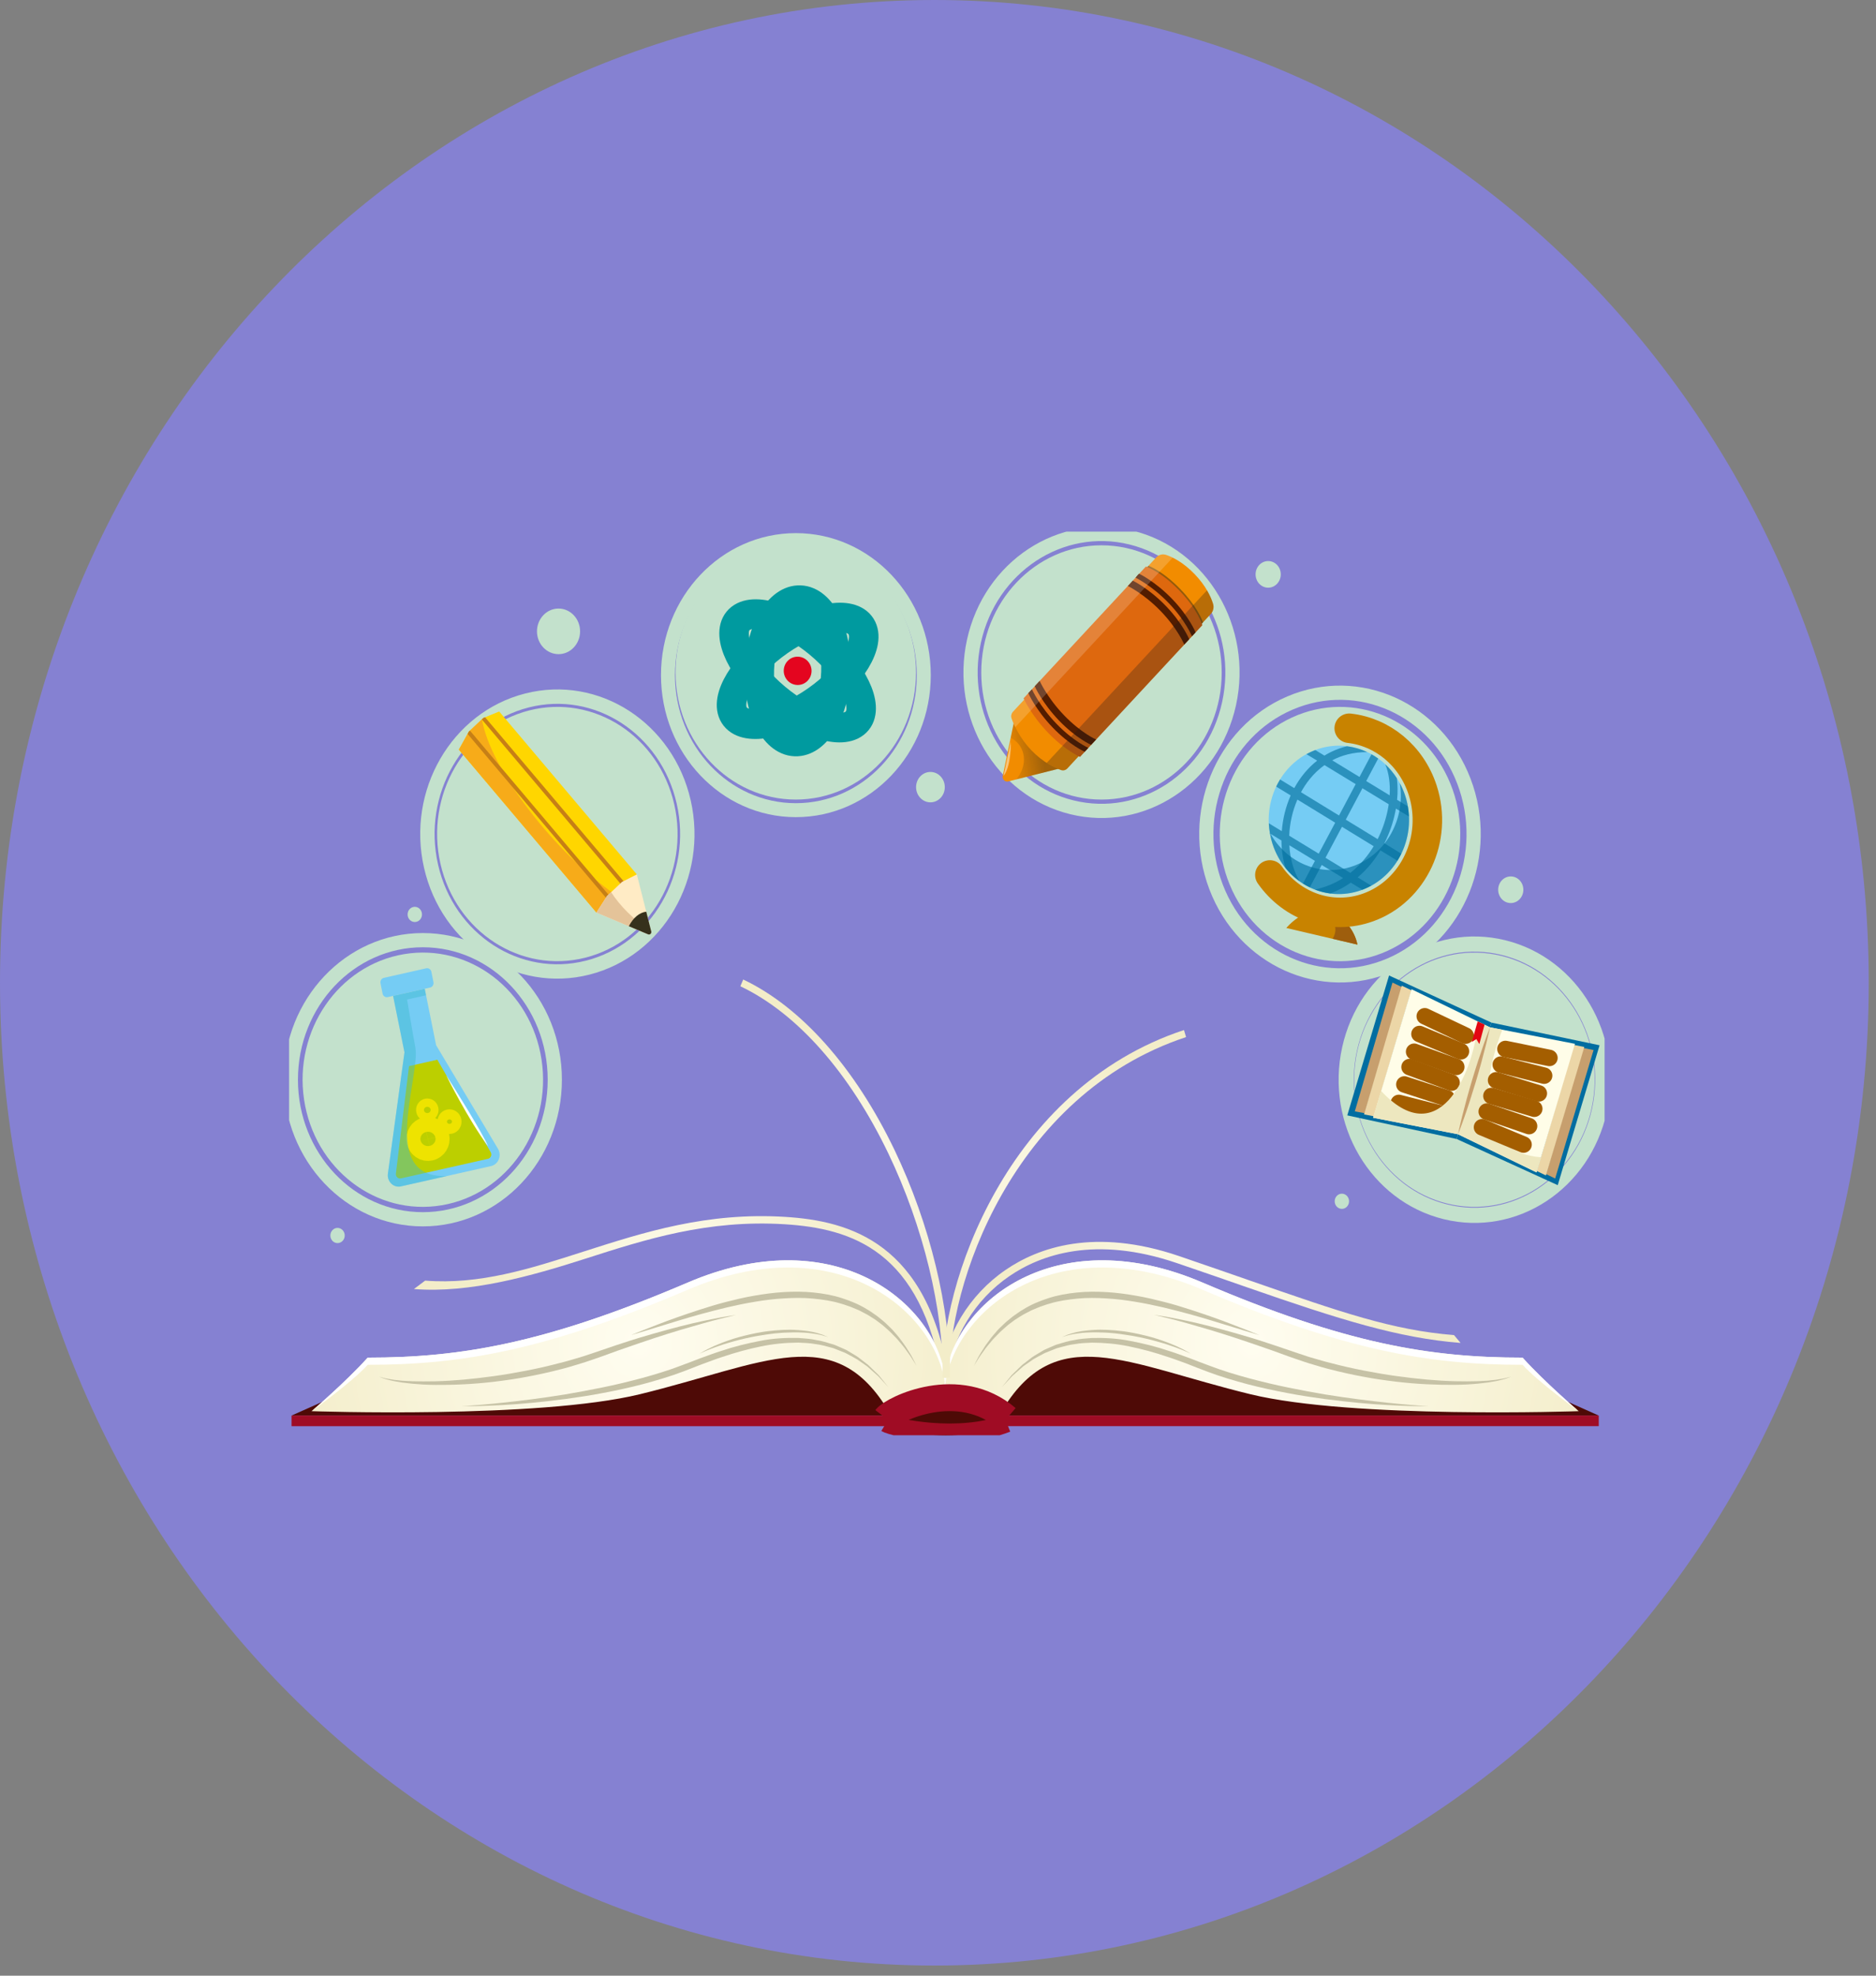 <svg width="132" height="139" viewBox="0 0 132 139" fill="none" xmlns="http://www.w3.org/2000/svg">
<rect x="0" y="0" width="132" height="139" fill="#808080" stroke="none"/>
<path d="M65.745 138.286C102.054 138.286 131.489 107.33 131.489 69.143C131.489 30.956 102.054 0 65.745 0C29.435 0 0 30.956 0 69.143C0 107.33 29.435 138.286 65.745 138.286Z" fill="#8581D2"/>
<g clip-path="url(#clip0)">
<path d="M70.602 99.792C70.602 100.449 68.784 100.981 66.543 100.981C64.3 100.981 62.484 100.449 62.484 99.792C62.484 99.136 64.519 98.337 66.762 98.337C69.005 98.337 70.602 99.136 70.602 99.792Z" fill="#4E0A06"/>
<path d="M66.312 97.161C64.87 87.965 59.895 86.426 55.215 86.133C49.791 85.796 45.42 87.197 41.194 88.554C37.395 89.774 33.051 91.004 29.125 90.69L29.915 90.098C33.751 90.402 37.297 89.265 41.052 88.058C45.32 86.689 49.735 85.272 55.244 85.614C59.831 85.9 65.289 87.462 66.796 97.076L66.312 97.161Z" fill="url(#paint0_radial)"/>
<path d="M66.666 96.961L66.178 96.904C66.489 93.92 68.2 91.094 70.755 89.346C73.037 87.781 77.008 86.343 82.957 88.37C84.79 88.995 86.444 89.571 87.907 90.08C94.405 92.34 97.986 93.585 102.308 93.931L102.769 94.483C98.388 94.136 94.29 92.846 87.755 90.573C86.294 90.064 84.64 89.488 82.807 88.865C77.042 86.901 73.216 88.282 71.022 89.784C68.588 91.447 66.96 94.13 66.666 96.961Z" fill="url(#paint1_radial)"/>
<path d="M62.83 93.554L50.486 93.479L23.792 98.132L20.513 99.593H62.83V93.554Z" fill="#4E0A06"/>
<path d="M66.421 96.427C65.38 91.299 58.422 85.946 48.397 90.233C38.372 94.52 32.406 95.516 25.873 95.516C24.297 97.265 21.924 99.284 21.924 99.284C21.924 99.284 37.842 99.839 45.018 98.093C53.831 95.949 58.761 92.851 62.592 99.403C64.33 98.212 66.536 98.212 66.536 98.212C66.536 98.212 66.641 97.519 66.421 96.427Z" fill="url(#paint2_radial)"/>
<path d="M25.873 96.022C32.406 96.022 38.372 95.026 48.397 90.739C58.422 86.452 65.38 91.805 66.421 96.933C66.504 97.345 66.541 97.701 66.553 97.984C66.568 97.696 66.565 97.148 66.421 96.427C65.38 91.299 58.422 85.946 48.397 90.233C38.372 94.52 32.406 95.516 25.873 95.516C24.297 97.265 21.924 99.284 21.924 99.284C21.924 99.284 24.771 97.244 25.873 96.022Z" fill="white"/>
<path d="M26.661 96.85C26.661 96.85 26.759 96.878 26.941 96.927C27.122 96.99 27.397 97.021 27.741 97.081C27.915 97.099 28.109 97.12 28.317 97.143C28.528 97.153 28.757 97.166 29 97.179C29.488 97.192 30.038 97.195 30.639 97.182C31.841 97.153 33.24 97.026 34.728 96.821C35.471 96.72 36.237 96.588 37.013 96.437C37.788 96.287 38.571 96.11 39.346 95.905C39.737 95.814 40.122 95.695 40.505 95.586C40.89 95.48 41.268 95.35 41.643 95.225C42.397 94.976 43.133 94.709 43.86 94.478C44.581 94.237 45.285 94.029 45.953 93.837C46.62 93.645 47.256 93.474 47.843 93.321C49.018 93.017 50.01 92.825 50.702 92.69C51.396 92.563 51.796 92.516 51.796 92.516C51.796 92.516 51.401 92.599 50.717 92.773C50.032 92.942 49.06 93.22 47.901 93.559C47.322 93.733 46.697 93.928 46.036 94.146C45.379 94.364 44.684 94.6 43.97 94.849C43.253 95.09 42.525 95.381 41.766 95.633C41.388 95.763 41.005 95.897 40.615 96.006C40.227 96.121 39.84 96.243 39.444 96.338C38.659 96.543 37.867 96.715 37.084 96.863C36.301 97.013 35.523 97.122 34.772 97.213C33.265 97.392 31.851 97.447 30.639 97.436C30.337 97.426 30.045 97.431 29.77 97.41C29.495 97.389 29.233 97.374 28.987 97.35C28.742 97.322 28.514 97.296 28.303 97.27C28.092 97.234 27.9 97.2 27.724 97.171C27.549 97.14 27.395 97.094 27.262 97.06C27.127 97.029 27.017 96.99 26.928 96.956C26.756 96.886 26.661 96.85 26.661 96.85Z" fill="#C6C2A6"/>
<path d="M44.392 93.933C44.392 93.933 44.716 93.803 45.285 93.575C45.857 93.357 46.667 93.025 47.658 92.677C48.154 92.503 48.692 92.319 49.264 92.135C49.835 91.951 50.444 91.764 51.08 91.6C51.715 91.44 52.375 91.276 53.058 91.162C53.737 91.043 54.434 90.949 55.136 90.905C55.838 90.864 56.545 90.864 57.237 90.934C57.929 91.004 58.606 91.126 59.242 91.331C59.875 91.536 60.477 91.787 61.002 92.117C61.137 92.189 61.264 92.275 61.387 92.363C61.51 92.449 61.633 92.529 61.75 92.618C61.971 92.807 62.202 92.968 62.393 93.165C62.587 93.355 62.781 93.526 62.938 93.72C63.098 93.91 63.257 94.081 63.382 94.265C63.51 94.447 63.64 94.605 63.743 94.769C63.844 94.932 63.937 95.08 64.023 95.215C64.192 95.482 64.293 95.716 64.374 95.864C64.452 96.014 64.494 96.095 64.494 96.095C64.494 96.095 64.445 96.019 64.354 95.874C64.261 95.734 64.138 95.516 63.954 95.262C63.863 95.135 63.76 94.994 63.65 94.841C63.539 94.688 63.4 94.54 63.264 94.372C63.13 94.2 62.965 94.042 62.796 93.871C62.634 93.692 62.44 93.531 62.244 93.355C62.052 93.173 61.822 93.028 61.601 92.854C61.485 92.776 61.362 92.703 61.24 92.625C61.12 92.547 60.994 92.47 60.859 92.405C60.729 92.337 60.594 92.267 60.459 92.197C60.319 92.138 60.18 92.078 60.037 92.018C59.897 91.953 59.748 91.907 59.598 91.855C59.448 91.805 59.301 91.746 59.144 91.709C58.53 91.52 57.873 91.429 57.205 91.362C56.535 91.297 55.848 91.305 55.166 91.349C54.481 91.385 53.796 91.471 53.129 91.585C52.459 91.694 51.804 91.831 51.17 91.979C50.54 92.132 49.929 92.285 49.354 92.444C48.778 92.602 48.235 92.763 47.737 92.913C46.736 93.22 45.904 93.477 45.32 93.656C44.726 93.832 44.392 93.933 44.392 93.933Z" fill="#C6C2A6"/>
<path d="M32.492 98.933C32.492 98.933 32.614 98.925 32.845 98.91C33.076 98.892 33.412 98.866 33.842 98.835C34.7 98.767 35.925 98.635 37.39 98.451C38.122 98.357 38.914 98.243 39.749 98.108C40.583 97.966 41.459 97.807 42.362 97.62C43.266 97.441 44.193 97.213 45.128 96.966C46.061 96.71 47.006 96.429 47.921 96.076C48.38 95.908 48.849 95.726 49.308 95.55C49.774 95.384 50.238 95.205 50.707 95.059C51.634 94.743 52.577 94.512 53.492 94.338C54.41 94.154 55.32 94.112 56.177 94.133C56.606 94.167 57.024 94.187 57.419 94.278C57.821 94.333 58.194 94.463 58.555 94.566C58.739 94.61 58.904 94.704 59.07 94.769C59.235 94.841 59.399 94.906 59.554 94.981C59.848 95.163 60.138 95.319 60.391 95.493C60.636 95.682 60.864 95.859 61.075 96.022C61.272 96.206 61.446 96.38 61.605 96.536C61.684 96.614 61.76 96.686 61.831 96.756C61.895 96.834 61.954 96.907 62.008 96.974C62.116 97.109 62.209 97.223 62.285 97.317C62.435 97.501 62.516 97.602 62.516 97.602C62.516 97.602 62.43 97.509 62.268 97.335C62.187 97.247 62.089 97.14 61.971 97.013C61.912 96.951 61.851 96.881 61.785 96.811C61.711 96.746 61.635 96.676 61.551 96.603C61.387 96.458 61.208 96.294 61.007 96.123C60.791 95.973 60.56 95.812 60.31 95.638C60.052 95.482 59.765 95.342 59.47 95.181C59.316 95.119 59.156 95.057 58.992 94.992C58.827 94.932 58.665 94.847 58.486 94.81C58.133 94.719 57.77 94.605 57.377 94.564C56.992 94.488 56.584 94.481 56.167 94.46C55.333 94.465 54.454 94.538 53.556 94.725C52.66 94.906 51.742 95.158 50.824 95.469C50.363 95.615 49.909 95.794 49.448 95.96C48.986 96.141 48.53 96.32 48.061 96.497C47.126 96.852 46.169 97.13 45.226 97.384C44.753 97.504 44.284 97.626 43.815 97.722C43.349 97.828 42.885 97.919 42.429 98.004C41.518 98.183 40.63 98.311 39.791 98.427C38.949 98.536 38.151 98.627 37.415 98.697C35.942 98.843 34.708 98.887 33.846 98.918C33.415 98.931 33.076 98.933 32.845 98.931C32.614 98.933 32.492 98.933 32.492 98.933Z" fill="#C6C2A6"/>
<path d="M62.83 99.59H20.513V100.34H62.83V99.59Z" fill="#9F0C24"/>
<path d="M49.222 95.233C49.222 95.233 49.349 95.16 49.575 95.033C49.688 94.968 49.828 94.901 49.99 94.823C50.152 94.74 50.336 94.657 50.542 94.577C50.746 94.488 50.972 94.408 51.21 94.322C51.448 94.231 51.703 94.159 51.968 94.081C52.236 94.014 52.51 93.936 52.793 93.876C53.075 93.814 53.362 93.754 53.654 93.71C53.944 93.658 54.236 93.637 54.523 93.604C54.812 93.588 55.095 93.557 55.37 93.559C55.644 93.546 55.912 93.562 56.162 93.578C56.415 93.591 56.651 93.629 56.869 93.653C57.085 93.697 57.286 93.725 57.458 93.777C57.63 93.832 57.782 93.866 57.902 93.915C58.14 94.016 58.275 94.073 58.275 94.073C58.275 94.073 58.135 94.032 57.89 93.957C57.767 93.92 57.615 93.897 57.441 93.858C57.267 93.822 57.068 93.811 56.854 93.777C56.638 93.764 56.403 93.741 56.155 93.741C55.907 93.739 55.644 93.741 55.372 93.754C55.1 93.757 54.822 93.79 54.538 93.811C54.255 93.85 53.966 93.876 53.681 93.93C53.394 93.969 53.109 94.024 52.83 94.081C52.55 94.133 52.277 94.206 52.01 94.268C51.75 94.346 51.489 94.4 51.251 94.478C51.011 94.551 50.785 94.618 50.579 94.696C50.373 94.766 50.184 94.834 50.017 94.901C49.85 94.966 49.705 95.02 49.587 95.075C49.357 95.173 49.222 95.233 49.222 95.233Z" fill="#C6C2A6"/>
<path d="M70.173 93.554L82.52 93.479L109.214 98.132L112.49 99.593H70.173V93.554Z" fill="#4E0A06"/>
<path d="M66.583 96.427C67.623 91.299 74.581 85.946 84.606 90.233C94.631 94.52 100.597 95.516 107.13 95.516C108.706 97.265 111.079 99.284 111.079 99.284C111.079 99.284 95.161 99.839 87.985 98.093C79.172 95.949 74.242 92.851 70.411 99.403C68.674 98.212 66.467 98.212 66.467 98.212C66.467 98.212 66.364 97.519 66.583 96.427Z" fill="url(#paint3_radial)"/>
<path d="M107.134 96.022C100.601 96.022 94.635 95.026 84.61 90.739C74.585 86.452 67.627 91.805 66.587 96.933C66.503 97.345 66.466 97.701 66.454 97.984C66.439 97.696 66.442 97.148 66.587 96.427C67.627 91.299 74.585 85.946 84.61 90.233C94.635 94.52 100.601 95.516 107.134 95.516C108.71 97.265 111.083 99.284 111.083 99.284C111.083 99.284 108.234 97.244 107.134 96.022Z" fill="white"/>
<path d="M106.345 96.85C106.345 96.85 106.249 96.886 106.072 96.951C105.984 96.987 105.874 97.026 105.739 97.055C105.606 97.088 105.452 97.132 105.277 97.166C105.103 97.197 104.909 97.228 104.698 97.265C104.487 97.291 104.256 97.317 104.013 97.345C103.768 97.371 103.508 97.384 103.23 97.405C102.956 97.426 102.664 97.421 102.362 97.431C101.149 97.441 99.736 97.389 98.229 97.208C97.475 97.117 96.7 97.008 95.917 96.858C95.134 96.712 94.341 96.538 93.556 96.333C93.161 96.24 92.773 96.115 92.386 96.001C91.995 95.892 91.615 95.757 91.235 95.627C90.476 95.376 89.747 95.085 89.031 94.844C88.317 94.597 87.624 94.359 86.964 94.141C86.307 93.923 85.678 93.731 85.099 93.554C83.938 93.212 82.969 92.934 82.284 92.768C81.6 92.594 81.204 92.511 81.204 92.511C81.204 92.511 81.605 92.555 82.299 92.685C82.991 92.817 83.985 93.009 85.158 93.316C85.745 93.469 86.38 93.64 87.048 93.832C87.715 94.024 88.42 94.231 89.141 94.473C89.865 94.704 90.604 94.971 91.357 95.22C91.733 95.345 92.108 95.477 92.496 95.581C92.881 95.692 93.264 95.809 93.654 95.9C94.43 96.108 95.213 96.281 95.988 96.432C96.764 96.582 97.529 96.715 98.273 96.816C99.763 97.021 101.162 97.148 102.362 97.177C102.963 97.19 103.513 97.19 104.001 97.174C104.244 97.161 104.472 97.148 104.683 97.138C104.894 97.114 105.086 97.094 105.26 97.075C105.604 97.016 105.881 96.985 106.06 96.922C106.247 96.878 106.345 96.85 106.345 96.85Z" fill="#C6C2A6"/>
<path d="M88.614 93.933C88.614 93.933 88.28 93.832 87.693 93.658C87.109 93.479 86.277 93.225 85.276 92.916C84.775 92.763 84.233 92.602 83.659 92.446C83.082 92.288 82.473 92.135 81.843 91.982C81.209 91.834 80.554 91.697 79.884 91.588C79.214 91.476 78.532 91.388 77.847 91.351C77.162 91.307 76.475 91.299 75.808 91.364C75.14 91.432 74.483 91.523 73.869 91.712C73.712 91.748 73.565 91.808 73.415 91.857C73.268 91.909 73.118 91.956 72.976 92.021C72.833 92.081 72.691 92.14 72.553 92.2C72.418 92.27 72.286 92.34 72.153 92.407C72.021 92.472 71.896 92.55 71.773 92.628C71.65 92.706 71.528 92.778 71.412 92.856C71.191 93.03 70.961 93.178 70.769 93.357C70.573 93.534 70.379 93.695 70.217 93.874C70.048 94.047 69.883 94.203 69.748 94.374C69.611 94.543 69.474 94.691 69.363 94.844C69.253 94.997 69.152 95.137 69.059 95.264C68.875 95.519 68.752 95.737 68.659 95.877C68.568 96.019 68.519 96.097 68.519 96.097C68.519 96.097 68.561 96.017 68.639 95.866C68.722 95.718 68.821 95.485 68.99 95.218C69.073 95.083 69.167 94.935 69.27 94.771C69.37 94.608 69.501 94.45 69.631 94.268C69.756 94.084 69.915 93.912 70.075 93.723C70.229 93.528 70.426 93.357 70.62 93.168C70.809 92.973 71.042 92.812 71.263 92.62C71.38 92.535 71.503 92.452 71.626 92.366C71.749 92.278 71.874 92.192 72.011 92.119C72.534 91.79 73.135 91.538 73.771 91.333C74.406 91.126 75.086 91.004 75.776 90.936C76.468 90.864 77.175 90.866 77.877 90.908C78.578 90.949 79.275 91.045 79.955 91.165C80.638 91.279 81.295 91.442 81.933 91.603C82.569 91.764 83.175 91.953 83.749 92.138C84.321 92.322 84.859 92.506 85.354 92.68C86.343 93.028 87.156 93.36 87.728 93.578C88.29 93.803 88.614 93.933 88.614 93.933Z" fill="#C6C2A6"/>
<path d="M100.514 98.933C100.514 98.933 100.391 98.933 100.16 98.933C99.93 98.933 99.591 98.931 99.159 98.92C98.298 98.889 97.066 98.843 95.591 98.7C94.855 98.63 94.057 98.536 93.215 98.43C92.373 98.313 91.487 98.186 90.577 98.007C90.12 97.921 89.659 97.831 89.19 97.724C88.722 97.628 88.253 97.506 87.779 97.387C86.834 97.133 85.88 96.855 84.945 96.499C84.473 96.326 84.019 96.144 83.558 95.962C83.097 95.796 82.643 95.617 82.181 95.472C81.263 95.158 80.348 94.909 79.45 94.727C78.554 94.538 77.673 94.468 76.838 94.463C76.421 94.483 76.016 94.491 75.629 94.566C75.236 94.608 74.873 94.719 74.519 94.813C74.34 94.849 74.178 94.935 74.014 94.994C73.852 95.059 73.692 95.122 73.535 95.184C73.241 95.345 72.951 95.485 72.696 95.641C72.448 95.814 72.215 95.975 71.999 96.126C71.798 96.297 71.618 96.46 71.454 96.606C71.373 96.678 71.295 96.749 71.221 96.813C71.155 96.886 71.091 96.954 71.034 97.016C70.917 97.143 70.819 97.249 70.737 97.338C70.576 97.511 70.49 97.605 70.49 97.605C70.49 97.605 70.571 97.506 70.72 97.319C70.796 97.226 70.887 97.112 70.998 96.977C71.052 96.909 71.111 96.837 71.174 96.759C71.246 96.689 71.319 96.616 71.4 96.538C71.56 96.385 71.734 96.209 71.93 96.025C72.141 95.861 72.37 95.685 72.615 95.495C72.87 95.321 73.157 95.166 73.452 94.984C73.606 94.909 73.771 94.844 73.935 94.771C74.102 94.706 74.266 94.613 74.451 94.569C74.811 94.463 75.184 94.335 75.587 94.281C75.984 94.19 76.402 94.169 76.831 94.135C77.688 94.115 78.598 94.156 79.516 94.341C80.434 94.514 81.374 94.745 82.302 95.062C82.77 95.207 83.234 95.386 83.7 95.552C84.159 95.729 84.628 95.913 85.087 96.079C86.005 96.432 86.947 96.715 87.88 96.969C88.815 97.216 89.743 97.441 90.646 97.623C91.549 97.81 92.425 97.968 93.259 98.111C94.094 98.243 94.886 98.36 95.618 98.453C97.083 98.638 98.308 98.77 99.166 98.837C99.596 98.871 99.935 98.894 100.163 98.913C100.391 98.926 100.514 98.933 100.514 98.933Z" fill="#C6C2A6"/>
<path d="M70.175 100.337H112.492V99.588H70.175V100.337Z" fill="#9F0C24"/>
<path d="M83.781 95.233C83.781 95.233 83.646 95.174 83.411 95.072C83.295 95.018 83.148 94.961 82.981 94.898C82.817 94.831 82.628 94.763 82.419 94.693C82.213 94.618 81.987 94.548 81.747 94.475C81.509 94.398 81.251 94.343 80.988 94.265C80.723 94.203 80.451 94.13 80.169 94.079C79.889 94.021 79.604 93.969 79.317 93.928C79.032 93.874 78.743 93.847 78.461 93.809C78.176 93.788 77.896 93.754 77.626 93.751C77.356 93.739 77.094 93.736 76.843 93.739C76.596 93.739 76.36 93.762 76.144 93.775C75.93 93.809 75.729 93.822 75.557 93.855C75.386 93.894 75.231 93.915 75.108 93.954C74.863 94.029 74.723 94.071 74.723 94.071C74.723 94.071 74.858 94.014 75.096 93.912C75.216 93.863 75.368 93.829 75.54 93.775C75.712 93.723 75.913 93.692 76.129 93.65C76.348 93.627 76.586 93.588 76.836 93.575C77.089 93.559 77.354 93.544 77.629 93.557C77.903 93.554 78.188 93.585 78.475 93.601C78.763 93.635 79.055 93.656 79.344 93.707C79.634 93.754 79.923 93.811 80.206 93.874C80.488 93.933 80.763 94.011 81.03 94.079C81.295 94.159 81.55 94.229 81.788 94.32C82.026 94.405 82.252 94.486 82.456 94.574C82.662 94.654 82.846 94.737 83.008 94.821C83.17 94.898 83.312 94.966 83.423 95.031C83.654 95.16 83.781 95.233 83.781 95.233Z" fill="#C6C2A6"/>
<path d="M62.339 99.784C62.84 99.133 67.454 96.876 70.846 99.784" stroke="#9F0C24" stroke-width="1.891" stroke-miterlimit="10"/>
<path d="M62.339 100.13C62.84 100.428 67.454 101.461 70.846 100.13" stroke="#9F0C24" stroke-width="1.28" stroke-miterlimit="10"/>
<path d="M66.828 96.935L66.337 96.928C66.394 92.171 64.963 86.281 62.514 81.169C59.777 75.463 56.076 71.278 52.093 69.389L52.294 68.914C56.381 70.852 60.167 75.121 62.953 80.933C65.436 86.12 66.887 92.101 66.828 96.935Z" fill="url(#paint4_radial)"/>
<path d="M66.34 96.943C66.102 90.443 70.833 76.59 83.308 72.469L83.455 72.965C71.236 77.002 66.597 90.562 66.833 96.925L66.34 96.943Z" fill="url(#paint5_radial)"/>
<path d="M66.479 55.38C66.479 55.971 66.025 56.449 65.468 56.449C64.909 56.449 64.457 55.968 64.457 55.38C64.457 54.788 64.911 54.31 65.468 54.31C66.025 54.31 66.479 54.788 66.479 55.38Z" fill="#C3E1CC"/>
<path d="M90.118 40.41C90.118 40.926 89.723 41.347 89.232 41.347C88.743 41.347 88.346 40.929 88.346 40.41C88.346 39.894 88.741 39.473 89.232 39.473C89.723 39.473 90.118 39.891 90.118 40.41Z" fill="#C3E1CC"/>
<path d="M106.301 63.535C106.79 63.535 107.187 63.116 107.187 62.598C107.187 62.081 106.79 61.662 106.301 61.662C105.811 61.662 105.415 62.081 105.415 62.598C105.415 63.116 105.811 63.535 106.301 63.535Z" fill="#C3E1CC"/>
<path d="M94.923 84.517C94.923 84.812 94.697 85.051 94.418 85.051C94.138 85.051 93.912 84.812 93.912 84.517C93.912 84.221 94.138 83.982 94.418 83.982C94.697 83.982 94.923 84.223 94.923 84.517Z" fill="#C3E1CC"/>
<path d="M40.816 44.419C40.816 45.304 40.136 46.023 39.3 46.023C38.463 46.023 37.783 45.304 37.783 44.419C37.783 43.534 38.463 42.815 39.3 42.815C40.136 42.815 40.816 43.534 40.816 44.419Z" fill="#C3E1CC"/>
<path d="M29.692 64.334C29.692 64.63 29.466 64.869 29.186 64.869C28.906 64.869 28.68 64.63 28.68 64.334C28.68 64.038 28.906 63.8 29.186 63.8C29.463 63.8 29.692 64.038 29.692 64.334Z" fill="#C3E1CC"/>
<path d="M24.256 86.925C24.256 87.22 24.03 87.459 23.75 87.459C23.47 87.459 23.245 87.22 23.245 86.925C23.245 86.629 23.47 86.39 23.75 86.39C24.027 86.39 24.256 86.629 24.256 86.925Z" fill="#C3E1CC"/>
<path d="M77.504 56.254C82.176 56.254 85.963 52.249 85.963 47.31C85.963 42.37 82.176 38.365 77.504 38.365C72.832 38.365 69.044 42.37 69.044 47.31C69.044 52.249 72.832 56.254 77.504 56.254Z" fill="#C3E1CC"/>
<path d="M86.479 49.512C87.629 44.271 84.544 39.037 79.587 37.821C74.631 36.604 69.68 39.866 68.53 45.107C67.38 50.347 70.465 55.581 75.421 56.798C80.378 58.014 85.328 54.752 86.479 49.512Z" stroke="#C3E1CC" stroke-miterlimit="10"/>
<path d="M74.681 54.035L70.951 54.977C70.708 55.04 70.507 54.829 70.561 54.572L71.383 50.61L74.681 54.035Z" fill="#F28C00"/>
<path opacity="0.38" d="M71.486 54.842L74.684 54.035L71.383 50.61L71.115 51.908C72.22 52.473 72.338 53.898 71.486 54.842Z" fill="url(#paint6_linear)"/>
<path d="M81.356 39.219C81.533 39.03 81.793 38.96 82.034 39.037C82.481 39.185 83.239 39.543 84.056 40.392C84.871 41.238 85.212 42.019 85.354 42.481C85.43 42.732 85.369 43.005 85.195 43.194L75.103 54.061C74.988 54.186 74.814 54.23 74.659 54.176C74.244 54.03 73.403 53.654 72.581 52.8C71.753 51.941 71.346 51.015 71.182 50.561C71.12 50.392 71.159 50.203 71.277 50.076L81.356 39.219Z" fill="#F28C00"/>
<path opacity="0.44" d="M82.316 42.268C83.403 43.397 83.789 44.297 83.897 44.596L84.645 43.788C84.537 43.49 84.152 42.59 83.065 41.461C81.972 40.327 81.096 39.92 80.809 39.808L80.061 40.615C80.348 40.727 81.224 41.134 82.316 42.268Z" fill="#1D1D1B"/>
<path d="M80.628 39.862C80.628 39.862 81.644 40.161 82.984 41.549C84.324 42.94 84.599 43.983 84.599 43.983L75.992 53.252C75.992 53.252 74.936 52.792 73.744 51.552C72.551 50.314 72.023 49.131 72.023 49.131L80.628 39.862Z" fill="#DE680E"/>
<path d="M76.323 52.891C76.323 52.891 75.268 52.432 74.075 51.191C72.882 49.954 72.355 48.77 72.355 48.77C72.458 48.659 72.61 48.495 72.61 48.495C72.61 48.495 73.138 49.679 74.33 50.916C75.523 52.154 76.578 52.616 76.578 52.616L76.323 52.891Z" fill="#521C00"/>
<path d="M76.775 52.406C76.775 52.406 75.719 51.947 74.527 50.706C73.334 49.468 72.806 48.285 72.806 48.285C72.895 48.189 73.155 47.909 73.155 47.909C73.155 47.909 73.682 49.092 74.875 50.33C76.068 51.568 77.123 52.03 77.123 52.03L76.775 52.406Z" fill="#521C00"/>
<path d="M84.125 44.489C84.125 44.489 83.671 43.381 82.478 42.143C81.285 40.906 80.156 40.368 80.156 40.368C80.137 40.348 79.901 40.644 79.901 40.644C79.901 40.644 81.03 41.181 82.223 42.418C83.416 43.656 83.87 44.764 83.87 44.764L84.125 44.489Z" fill="#521C00"/>
<path d="M83.676 44.974C83.676 44.974 83.222 43.866 82.029 42.629C80.836 41.391 79.707 40.854 79.707 40.854C79.621 40.944 79.359 41.23 79.359 41.23C79.359 41.23 80.488 41.767 81.68 43.005C82.873 44.242 83.327 45.35 83.327 45.35L83.676 44.974Z" fill="#521C00"/>
<path opacity="0.27" d="M74.657 54.178C74.814 54.233 74.986 54.188 75.101 54.064L75.896 53.208C75.955 53.236 75.989 53.252 75.989 53.252L84.596 43.983C84.596 43.983 84.586 43.947 84.562 43.877L85.195 43.197C85.369 43.01 85.433 42.735 85.354 42.483C85.281 42.242 85.151 41.91 84.927 41.531L73.646 53.677C74.063 53.942 74.426 54.095 74.657 54.178Z" fill="#1D1D1B"/>
<path opacity="0.18" d="M72.065 49.225L71.275 50.076C71.157 50.203 71.118 50.392 71.179 50.561C71.236 50.714 71.319 50.922 71.437 51.163L82.513 39.235C82.331 39.146 82.169 39.081 82.034 39.037C81.793 38.957 81.533 39.03 81.357 39.219L80.728 39.896C80.662 39.87 80.628 39.86 80.628 39.86L72.021 49.129C72.021 49.131 72.036 49.165 72.065 49.225Z" fill="white"/>
<path opacity="0.48" d="M70.605 54.599L71.126 52.17C71.126 52.17 71.17 53.916 70.605 54.599Z" fill="white"/>
<path d="M55.993 56.254C60.665 56.254 64.452 52.249 64.452 47.31C64.452 42.37 60.665 38.365 55.993 38.365C51.321 38.365 47.533 42.37 47.533 47.31C47.533 52.249 51.321 56.254 55.993 56.254Z" fill="#C3E1CC"/>
<path d="M56 57C60.971 57 65 52.747 65 47.5C65 42.253 60.971 38 56 38C51.029 38 47 42.253 47 47.5C47 52.747 51.029 57 56 57Z" stroke="#C3E1CC" stroke-width="0.983" stroke-miterlimit="10"/>
<path d="M58.819 47.305C58.918 44.557 57.791 42.28 56.303 42.221C54.814 42.161 53.528 44.34 53.429 47.088C53.33 49.836 54.456 52.113 55.945 52.172C57.434 52.232 58.72 50.053 58.819 47.305Z" stroke="#009A9F" stroke-width="2.075" stroke-miterlimit="10"/>
<path d="M57.432 49.292C59.898 47.57 61.311 45.237 60.588 44.08C59.866 42.924 57.282 43.383 54.816 45.105C52.351 46.827 50.938 49.16 51.66 50.316C52.383 51.473 54.967 51.014 57.432 49.292Z" stroke="#009A9F" stroke-width="2.075" stroke-miterlimit="10"/>
<path d="M58.086 45.657C60.305 47.691 61.223 50.032 60.138 50.885C59.053 51.736 56.376 50.776 54.157 48.742C51.939 46.708 51.021 44.367 52.105 43.513C53.19 42.66 55.868 43.62 58.086 45.657Z" stroke="#009A9F" stroke-width="2.075" stroke-miterlimit="10"/>
<path d="M57.102 47.237C57.083 47.787 56.629 48.215 56.089 48.192C55.549 48.171 55.127 47.707 55.146 47.157C55.166 46.606 55.62 46.178 56.16 46.202C56.7 46.225 57.122 46.687 57.102 47.237Z" fill="#E4051F"/>
<path d="M97.655 66.885C101.941 64.918 103.907 59.649 102.046 55.118C100.185 50.587 95.202 48.508 90.916 50.476C86.631 52.444 84.665 57.712 86.526 62.243C88.387 66.774 93.37 68.853 97.655 66.885Z" fill="#C3E1CC"/>
<path d="M97.8 67.9C102.616 65.848 104.946 60.056 103.005 54.964C101.064 49.871 95.585 47.408 90.769 49.46C85.953 51.513 83.623 57.305 85.564 62.397C87.506 67.489 92.984 69.953 97.8 67.9Z" stroke="#C3E1CC" stroke-miterlimit="10"/>
<path d="M90.508 65.289L95.512 66.459C95.512 66.459 95.225 64.601 93.301 64.127C91.757 63.745 90.508 65.289 90.508 65.289Z" fill="#C88300"/>
<path d="M93.301 64.127C93.166 64.093 93.033 64.08 92.903 64.072C94.145 64.705 94.089 65.528 93.767 66.049L95.512 66.457C95.512 66.459 95.225 64.601 93.301 64.127Z" fill="#9E5E0D"/>
<path d="M89.351 61.558C90.899 63.771 93.677 64.778 96.271 63.841C99.481 62.684 101.199 58.994 100.105 55.6C99.307 53.127 97.238 51.492 94.934 51.236" stroke="#C88300" stroke-width="2.075" stroke-miterlimit="10" stroke-linecap="round"/>
<path d="M98.879 56C99.758 58.729 98.379 61.695 95.799 62.624C93.218 63.553 90.412 62.095 89.534 59.368C88.655 56.638 90.034 53.672 92.614 52.743C95.195 51.812 98.001 53.27 98.879 56Z" fill="#75CCF4"/>
<path opacity="0.63" d="M97.407 59.329C97.456 59.233 97.501 59.142 97.542 59.054C97.866 58.356 98.092 57.619 98.22 56.89L99.135 57.445C99.125 57.206 99.096 56.968 99.054 56.729L98.303 56.272C98.355 55.745 98.347 55.232 98.286 54.754C98.05 54.388 97.778 54.059 97.469 53.771C97.726 54.378 97.829 55.138 97.78 55.956L96.131 54.951L96.973 53.368C96.821 53.26 96.666 53.161 96.504 53.07L95.657 54.663L93.736 53.493C94.396 53.143 95.211 52.912 96.202 52.914C95.751 52.704 95.272 52.564 94.776 52.502C94.212 52.639 93.679 52.86 93.191 53.161L92.546 52.769C92.33 52.852 92.123 52.951 91.925 53.06L92.678 53.516C92.04 54.015 91.495 54.666 91.068 55.45L90.069 54.84C89.969 55.001 89.878 55.169 89.794 55.341L90.815 55.963C90.464 56.76 90.256 57.619 90.19 58.478L89.277 57.922C89.286 58.161 89.316 58.4 89.358 58.641L90.165 59.132C90.17 59.798 90.266 60.45 90.445 61.059C90.737 61.423 91.073 61.737 91.441 62.001C91.014 61.272 90.771 60.393 90.72 59.469L92.523 60.566L91.677 62.162C91.834 62.261 91.996 62.349 92.163 62.43L93 60.857L94.506 61.776C93.947 62.131 93.287 62.419 92.514 62.585C92.867 62.723 93.235 62.811 93.611 62.86C94.148 62.655 94.624 62.396 95.044 62.1L95.861 62.598C96.077 62.518 96.283 62.417 96.482 62.308L95.53 61.729C96.244 61.127 96.764 60.439 97.132 59.83L98.323 60.559C98.423 60.398 98.516 60.232 98.6 60.06L97.407 59.329ZM93.193 53.83L95.39 55.167L94.217 57.375L91.542 55.738C91.851 55.164 92.376 54.414 93.193 53.83ZM92.788 60.06L90.712 58.797C90.747 57.935 90.938 57.061 91.289 56.254L93.947 57.881L92.788 60.06ZM95.012 61.412L93.265 60.349L94.423 58.169L96.656 59.536C96.286 60.146 95.753 60.831 95.012 61.412ZM97.051 58.797C97.015 58.875 96.975 58.955 96.934 59.038L94.691 57.666L95.864 55.457L97.714 56.584C97.606 57.32 97.385 58.081 97.051 58.797Z" fill="#006F9E"/>
<path opacity="0.63" d="M98.88 56C98.777 55.68 98.647 55.382 98.495 55.099C98.905 57.588 97.56 60.089 95.228 60.93C92.948 61.752 90.497 60.707 89.348 58.571C89.392 58.836 89.449 59.1 89.535 59.365C90.413 62.095 93.218 63.553 95.8 62.621C98.382 61.693 99.761 58.727 98.88 56Z" fill="#006F9E"/>
<path d="M111.984 77.991C113.042 73.18 110.21 68.373 105.66 67.255C101.109 66.136 96.563 69.13 95.505 73.941C94.447 78.753 97.279 83.56 101.829 84.678C106.38 85.796 110.926 82.803 111.984 77.991Z" fill="#C3E1CC"/>
<path d="M112.538 78.121C113.666 72.988 110.644 67.861 105.789 66.669C100.935 65.477 96.085 68.672 94.958 73.805C93.831 78.938 96.852 84.065 101.707 85.257C106.562 86.449 111.411 83.254 112.538 78.121Z" stroke="#C3E1CC" stroke-width="1.067" stroke-miterlimit="10"/>
<path d="M109.606 83.383L102.494 80.134L104.941 71.947L112.549 73.541L109.606 83.383Z" fill="#006DA1"/>
<path d="M94.798 78.473L102.492 80.134L104.939 71.945L97.738 68.631L94.798 78.473Z" fill="#006DA1"/>
<path d="M98.666 69.459L97.979 69.129L95.328 78.191L96.023 78.32" fill="#C79F6E"/>
<path d="M96.675 78.536L95.978 78.406L98.629 69.347L99.316 69.674L96.675 78.536Z" fill="#ECD6A7"/>
<path d="M111.386 73.73L112.127 73.875L109.425 82.916L108.784 82.604" fill="#C79F6E"/>
<path d="M108.134 82.389L108.774 82.7L111.476 73.66L110.735 73.515L108.134 82.389Z" fill="#ECD6A7"/>
<path d="M108.114 82.482L102.592 79.802L104.843 72.279L110.816 73.439L108.114 82.482Z" fill="#FFFDE8"/>
<path d="M105.704 72.448L104.84 72.279L102.592 79.802L108.112 82.482L108.428 81.421C104.384 81.128 103.915 77.082 105.704 72.448Z" fill="#EDE7BF"/>
<path d="M105.925 73.8L109.022 74.431" stroke="#A45E00" stroke-width="1.158" stroke-miterlimit="10" stroke-linecap="round" stroke-linejoin="round"/>
<path d="M105.596 74.9L108.649 75.679" stroke="#A45E00" stroke-width="1.158" stroke-miterlimit="10" stroke-linecap="round" stroke-linejoin="round"/>
<path d="M105.267 76.003L108.276 76.927" stroke="#A45E00" stroke-width="1.158" stroke-miterlimit="10" stroke-linecap="round" stroke-linejoin="round"/>
<path d="M104.939 77.106L107.955 78.006" stroke="#A45E00" stroke-width="1.158" stroke-miterlimit="10" stroke-linecap="round" stroke-linejoin="round"/>
<path d="M104.61 78.206L107.589 79.228" stroke="#A45E00" stroke-width="1.158" stroke-miterlimit="10" stroke-linecap="round" stroke-linejoin="round"/>
<path d="M104.278 79.309L107.201 80.528" stroke="#A45E00" stroke-width="1.158" stroke-miterlimit="10" stroke-linecap="round" stroke-linejoin="round"/>
<path d="M96.617 78.639L102.59 79.802L104.838 72.28L99.319 69.599L96.617 78.639Z" fill="#FFFDE8"/>
<path d="M103.125 72.863L100.249 71.499" stroke="#A45E00" stroke-width="1.158" stroke-miterlimit="10" stroke-linecap="round" stroke-linejoin="round"/>
<path d="M102.796 73.966L99.876 72.747" stroke="#A45E00" stroke-width="1.158" stroke-miterlimit="10" stroke-linecap="round" stroke-linejoin="round"/>
<path d="M102.467 75.066L99.5 73.995" stroke="#A45E00" stroke-width="1.158" stroke-miterlimit="10" stroke-linecap="round" stroke-linejoin="round"/>
<path d="M102.138 76.169L99.179 75.074" stroke="#A45E00" stroke-width="1.158" stroke-miterlimit="10" stroke-linecap="round" stroke-linejoin="round"/>
<path d="M101.807 77.272L98.813 76.296" stroke="#A45E00" stroke-width="1.158" stroke-miterlimit="10" stroke-linecap="round" stroke-linejoin="round"/>
<path d="M101.478 78.372L98.425 77.596" stroke="#A45E00" stroke-width="1.158" stroke-miterlimit="10" stroke-linecap="round" stroke-linejoin="round"/>
<path d="M102.59 79.802L104.838 72.279L104.026 71.885C103.591 75.871 101.13 81.006 97.178 76.753L96.614 78.639L102.59 79.802Z" fill="#EDE7BF"/>
<path d="M104.838 72.279C104.838 72.279 104.816 72.401 104.767 72.612C104.718 72.822 104.654 73.123 104.563 73.481C104.386 74.197 104.129 75.144 103.849 76.086C103.567 77.025 103.265 77.96 103.019 78.652C102.899 79 102.786 79.285 102.713 79.488C102.637 79.688 102.59 79.802 102.59 79.802C102.59 79.802 102.612 79.68 102.661 79.47C102.71 79.26 102.774 78.959 102.865 78.6C103.042 77.884 103.299 76.937 103.579 75.995C103.861 75.056 104.166 74.122 104.411 73.429C104.531 73.081 104.644 72.796 104.718 72.594C104.791 72.391 104.838 72.279 104.838 72.279Z" fill="#C79F6E"/>
<path d="M103.974 71.859L103.557 73.312L103.881 73.105L104.089 73.455L104.458 72.085L103.974 71.859Z" fill="#E30613"/>
<path d="M41.189 67.376C45.732 66.224 48.531 61.397 47.442 56.593C46.352 51.79 41.786 48.83 37.243 49.981C32.7 51.133 29.9 55.961 30.99 60.765C32.079 65.568 36.645 68.528 41.189 67.376Z" fill="#C3E1CC"/>
<path d="M41.352 68.079C46.261 66.832 49.286 61.614 48.107 56.423C46.928 51.232 41.992 48.035 37.083 49.281C32.173 50.528 29.149 55.746 30.328 60.937C31.507 66.128 36.443 69.325 41.352 68.079Z" stroke="#C3E1CC" stroke-width="1.012" stroke-miterlimit="10"/>
<path d="M41.967 64.204L32.283 52.741L32.992 51.472L34.006 50.514L35.125 50.058L44.809 61.521L41.967 64.204Z" fill="#FFD600"/>
<path d="M33.911 50.605L32.993 51.472L32.286 52.741L41.968 64.204L43.298 62.949C39.025 59.988 34.5 54.126 33.911 50.605Z" fill="#F7AB19"/>
<path d="M44.066 62.222L34.131 50.462L34.006 50.514L33.901 50.615L43.864 62.414L44.066 62.222Z" fill="#C67F16"/>
<path d="M32.992 51.472L32.902 51.635L42.829 63.39L43.03 63.2L33.066 51.402L32.992 51.472Z" fill="#C67F16"/>
<path d="M41.967 64.204L45.602 65.735C45.727 65.787 45.857 65.668 45.823 65.528L44.809 61.521L43.771 62.043L42.709 63.044L41.967 64.204Z" fill="#FFEBC5"/>
<path d="M45.803 65.458C44.618 64.781 43.594 63.691 43.001 62.77L42.706 63.047L41.965 64.204L45.599 65.735C45.725 65.787 45.855 65.668 45.82 65.528L45.803 65.458Z" fill="#E4C399"/>
<path d="M45.823 65.528L45.472 64.142C44.998 64.197 44.556 64.56 44.247 65.165L45.602 65.735C45.727 65.79 45.857 65.668 45.823 65.528Z" fill="#36311C"/>
<path d="M31.085 84.797C35.699 84.018 38.842 79.432 38.105 74.554C37.368 69.676 33.031 66.353 28.417 67.132C23.803 67.911 20.661 72.497 21.397 77.375C22.134 82.253 26.472 85.576 31.085 84.797Z" fill="#C3E1CC"/>
<path d="M29.751 85.783C34.879 85.783 39.037 81.387 39.037 75.964C39.037 70.541 34.879 66.145 29.751 66.145C24.622 66.145 20.464 70.541 20.464 75.964C20.464 81.387 24.622 85.783 29.751 85.783Z" stroke="#C3E1CC" stroke-miterlimit="10"/>
<path d="M30.686 73.535L29.886 69.565L27.66 70.066L28.46 74.036L27.294 82.565C27.218 83.121 27.687 83.585 28.207 83.468L34.553 82.039C35.071 81.922 35.322 81.297 35.039 80.822L30.686 73.535Z" fill="#75CCF4"/>
<path d="M29.991 68.125L27.009 68.797C26.842 68.834 26.737 69.007 26.774 69.181L26.918 69.903C26.953 70.079 27.117 70.191 27.282 70.152L30.263 69.48C30.43 69.443 30.536 69.27 30.499 69.096L30.354 68.374C30.32 68.201 30.158 68.089 29.991 68.125Z" fill="#75CCF4"/>
<path d="M30.771 74.558L28.779 75.007L27.856 82.565C27.829 82.778 28.011 82.952 28.207 82.908L34.337 81.528C34.536 81.483 34.632 81.245 34.526 81.063L30.771 74.558Z" fill="#BCCF00"/>
<path d="M30.337 78.03C30.369 78.188 30.273 78.344 30.124 78.377C29.974 78.411 29.827 78.31 29.795 78.152C29.763 77.993 29.858 77.838 30.008 77.804C30.158 77.77 30.305 77.871 30.337 78.03Z" stroke="#EEE300" stroke-width="1.027" stroke-miterlimit="10" stroke-linecap="round" stroke-linejoin="round"/>
<path d="M30.597 80.02C30.654 80.303 30.484 80.578 30.217 80.64C29.949 80.7 29.689 80.521 29.63 80.238C29.574 79.955 29.743 79.68 30.011 79.618C30.278 79.558 30.541 79.737 30.597 80.02Z" stroke="#EEE300" stroke-width="2.054" stroke-miterlimit="10" stroke-linecap="round" stroke-linejoin="round"/>
<path d="M31.954 78.839C31.994 79.031 31.878 79.221 31.697 79.26C31.515 79.301 31.336 79.179 31.299 78.987C31.26 78.795 31.375 78.606 31.557 78.567C31.736 78.525 31.915 78.647 31.954 78.839Z" stroke="#EEE300" stroke-width="1.027" stroke-miterlimit="10" stroke-linecap="round" stroke-linejoin="round"/>
<path opacity="0.45" d="M29.14 75.398C29.257 74.532 29.309 74.08 29.194 73.515C29.081 72.949 28.644 70.323 28.644 70.323L29.976 70.022L29.886 69.568L27.66 70.069L28.46 74.039L27.294 82.568C27.218 83.123 27.687 83.588 28.207 83.471L31.444 82.742C27.527 82.897 28.722 78.432 29.14 75.398Z" fill="#40BBCF"/>
<path d="M31.392 75.648C31.392 75.648 32.953 78.793 34.342 80.643C33.94 79.693 31.866 76.371 31.392 75.648Z" fill="white"/>
</g>
<defs>
<radialGradient id="paint0_radial" cx="0" cy="0" r="1" gradientUnits="userSpaceOnUse" gradientTransform="translate(47.962 91.362) scale(13.872 14.667)">
<stop stop-color="#FFFDF0"/>
<stop offset="1" stop-color="#F3EDC9"/>
</radialGradient>
<radialGradient id="paint1_radial" cx="0" cy="0" r="1" gradientUnits="userSpaceOnUse" gradientTransform="translate(84.472 92.168) scale(13.327 14.091)">
<stop stop-color="#FFFDF0"/>
<stop offset="1" stop-color="#F3EDC9"/>
</radialGradient>
<radialGradient id="paint2_radial" cx="0" cy="0" r="1" gradientUnits="userSpaceOnUse" gradientTransform="translate(44.92 94.475) scale(25.677 27.149)">
<stop stop-color="#FFFDF0"/>
<stop offset="1" stop-color="#F3EDC9"/>
</radialGradient>
<radialGradient id="paint3_radial" cx="0" cy="0" r="1" gradientUnits="userSpaceOnUse" gradientTransform="translate(88.085 94.475) rotate(180) scale(25.678 27.149)">
<stop stop-color="#FFFDF0"/>
<stop offset="1" stop-color="#F3EDC9"/>
</radialGradient>
<radialGradient id="paint4_radial" cx="0" cy="0" r="1" gradientUnits="userSpaceOnUse" gradientTransform="translate(59.462 82.927) scale(10.72 11.335)">
<stop stop-color="#FFFDF0"/>
<stop offset="1" stop-color="#F3EDC9"/>
</radialGradient>
<radialGradient id="paint5_radial" cx="0" cy="0" r="1" gradientUnits="userSpaceOnUse" gradientTransform="translate(74.891 84.706) scale(10.18 10.763)">
<stop stop-color="#FFFDF0"/>
<stop offset="1" stop-color="#F3EDC9"/>
</radialGradient>
<linearGradient id="paint6_linear" x1="73.281" y1="52.407" x2="70.609" y2="52.819" gradientUnits="userSpaceOnUse">
<stop stop-color="#1D1D1B"/>
<stop offset="1" stop-color="#1D1D1B" stop-opacity="0"/>
</linearGradient>
<clipPath id="clip0">
<rect width="92.561" height="63.573" fill="white" transform="translate(20.341 37.405)"/>
</clipPath>
</defs>
</svg>
